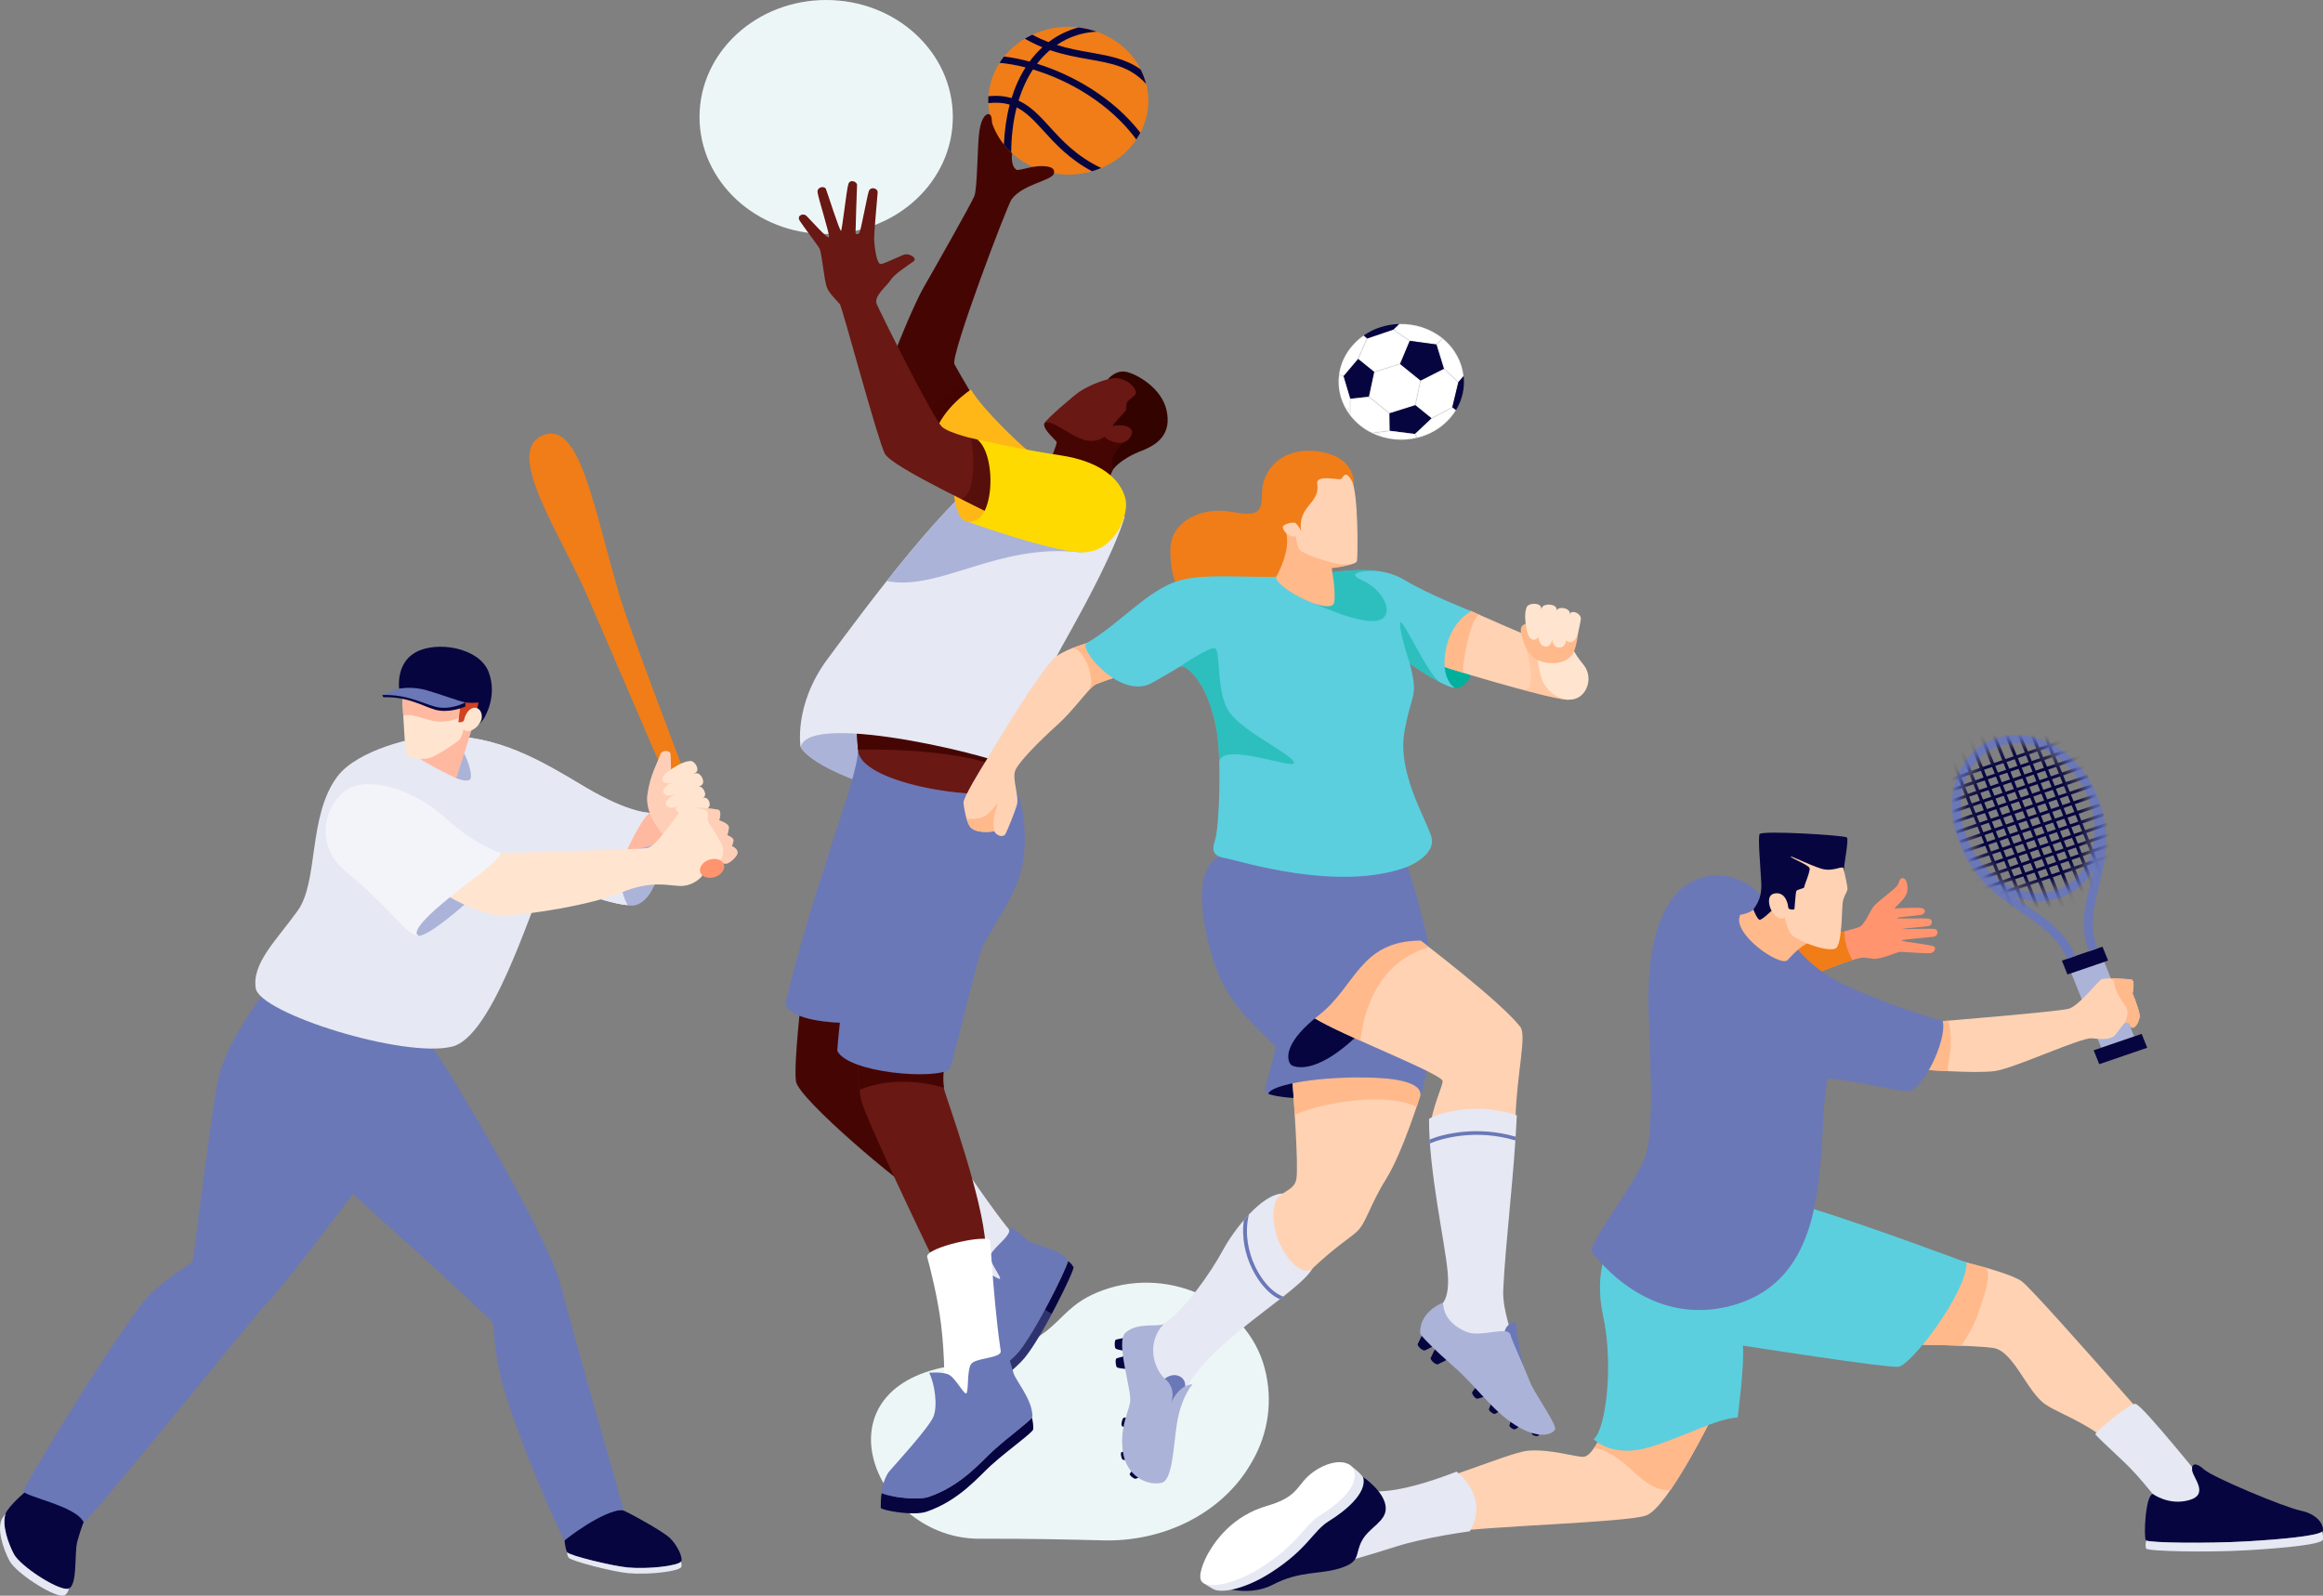 <svg xmlns="http://www.w3.org/2000/svg" width="147" height="101" viewBox="0 0 147 101" fill="none">
  <rect x="0" y="0" width="147" height="101" fill="#808080" stroke="none"/>
  <path d="M78.968 92.951C77.082 95.91 73.51 97.596 69.794 97.497C67.878 97.445 64.758 97.378 61.996 97.393C55.402 97.428 51.469 88.011 60.003 86.489C67.495 85.153 66.229 83.175 69.38 81.827C73.714 79.974 78.898 82.311 80.028 86.598C80.578 88.687 80.239 90.743 79.259 92.464C79.251 92.478 79.243 92.491 79.236 92.505C79.151 92.656 79.061 92.805 78.968 92.951Z" fill="#EDF6F7"/>
  <path d="M52.281 14.81C56.708 14.81 60.296 11.495 60.296 7.405C60.296 3.315 56.708 0 52.281 0C47.854 0 44.266 3.315 44.266 7.405C44.266 11.495 47.854 14.81 52.281 14.81Z" fill="#EDF6F7"/>
  <path d="M44.624 55.015C44.624 55.015 38.664 41.208 37.279 37.973C35.556 33.943 31.992 28.793 34.201 27.631C36.693 26.32 37.543 32.145 39.25 37.846C39.962 40.223 45.446 54.522 45.49 54.642C45.599 54.939 44.792 55.406 44.624 55.015Z" fill="#F07D18"/>
  <path d="M43.086 52.922C43.056 52.982 39.783 54.838 39.099 54.712C38.415 54.585 39.565 52.411 39.633 52.373C39.702 52.335 41.124 51.444 41.124 51.444C41.124 51.444 43.516 52.093 43.086 52.922Z" fill="#FFB9A0"/>
  <path d="M42.039 52.903C41.988 52.861 40.793 51.591 40.971 50.301C41.149 49.012 41.601 48.339 41.786 47.75C41.869 47.483 42.381 47.473 42.422 47.713C42.452 47.892 42.463 48.819 42.463 48.819L43.722 48.44L44.447 51.955C44.447 51.955 42.832 53.56 42.039 52.903Z" fill="#FFE5CF"/>
  <path opacity="0.5" d="M42.039 52.903C41.988 52.861 40.793 51.591 40.971 50.301C41.149 49.012 41.601 48.339 41.786 47.75C41.869 47.483 42.381 47.473 42.422 47.713C42.452 47.892 42.463 48.819 42.463 48.819L43.722 48.44L44.447 51.955C44.447 51.955 42.832 53.56 42.039 52.903Z" fill="#FFB9A0"/>
  <path d="M43.418 50.649C43.418 50.649 42.898 50.876 42.797 51.087C42.697 51.298 42.925 51.508 43.254 51.483C43.582 51.458 44.412 51.281 44.731 51.18C45.051 51.078 44.905 50.514 44.595 50.488C44.284 50.463 43.628 50.598 43.418 50.649Z" fill="#FFE5CF"/>
  <path d="M42.68 50.287C42.68 50.287 42.186 50.576 42.138 50.802C42.09 51.028 42.364 51.187 42.678 51.095C42.992 51.004 44.215 50.65 44.502 50.486C44.79 50.322 44.506 49.763 44.195 49.762C43.716 49.76 42.964 50.123 42.68 50.287Z" fill="#FFE5CF"/>
  <path d="M42.52 49.516C42.52 49.516 42.016 49.808 41.967 50.036C41.917 50.264 42.195 50.424 42.515 50.331C42.835 50.239 44.08 49.879 44.373 49.713C44.665 49.547 44.394 48.942 44.078 48.941C43.591 48.941 42.808 49.35 42.52 49.516Z" fill="#FFE5CF"/>
  <path d="M42.339 48.784C42.339 48.784 41.947 49.054 41.92 49.283C41.892 49.512 42.181 49.648 42.487 49.531C42.794 49.414 43.754 49.089 44.027 48.903C44.3 48.716 43.978 48.141 43.666 48.165C43.184 48.202 42.608 48.598 42.339 48.784Z" fill="#FFE5CF"/>
  <path d="M1.614 94.421C1.614 94.421 0.891 94.996 0.451 95.618C0.011 96.241 0.48 97.624 0.878 98.367C1.276 99.111 3.496 100.568 4.226 100.57C4.956 100.573 4.673 98.38 4.895 97.555C5.118 96.73 5.4 96.067 5.4 96.067C5.4 96.067 4.178 94.24 1.614 94.421Z" fill="#070540"/>
  <path d="M4.227 100.57C3.498 100.568 1.277 99.11 0.879 98.367C0.519 97.696 0.105 96.505 0.351 95.821C0.291 95.895 0.232 95.971 0.178 96.048C-0.263 96.67 0.206 98.054 0.604 98.797C1.003 99.54 3.223 100.997 3.953 101C4.164 101.001 4.29 100.817 4.368 100.537C4.326 100.558 4.279 100.571 4.227 100.57Z" fill="#E6E8F4"/>
  <path d="M35.73 97.544C35.73 97.544 35.77 98.05 35.897 98.253C36.024 98.456 38.749 99.127 39.756 99.217C41.051 99.333 43.004 99.104 43.115 98.817C43.225 98.531 42.791 97.704 42.355 97.314C41.918 96.925 40.116 95.907 39.478 95.618C38.841 95.33 35.807 96.651 35.73 97.544Z" fill="#070540"/>
  <path d="M39.756 99.217C38.75 99.127 36.024 98.456 35.897 98.253C35.897 98.253 35.855 98.388 35.983 98.591C36.11 98.793 38.749 99.484 39.755 99.574C41.05 99.69 43.004 99.461 43.114 99.175C43.144 99.098 43.133 98.981 43.094 98.844C42.877 99.117 41.011 99.329 39.756 99.217Z" fill="#E6E8F4"/>
  <path d="M16.862 62.602C16.862 62.602 14.345 65.939 13.852 68.114C13.359 70.288 12.356 79.013 12.191 79.809C12.151 80.006 9.939 81.199 8.944 82.557C5.928 86.671 1.522 94.094 1.481 94.36C1.426 94.714 4.818 95.284 5.297 96.362C6.152 95.708 15.729 83.704 16.862 82.526C18.073 81.267 22.336 75.569 22.336 75.569C22.336 75.569 30.732 83.133 31.148 83.689C31.284 83.871 31.247 85.638 31.787 87.549C32.901 91.493 35.507 97.222 35.728 97.495C35.728 97.495 38.1 95.59 39.468 95.556C39.468 95.556 36.293 84.499 35.472 81.313C34.651 78.127 28.083 67.146 27.371 66.315C26.66 65.484 17.546 62.652 16.862 62.602Z" fill="#6B78B7"/>
  <g opacity="0.33">
    <path d="M27.371 66.315C26.66 65.484 17.545 62.652 16.861 62.602C16.861 62.602 14.344 65.939 13.851 68.114C13.759 68.519 13.65 69.151 13.531 69.916C13.533 69.914 15.986 66.201 28.409 67.89C27.891 67.055 27.514 66.481 27.371 66.315Z" fill="#6B78B7"/>
    <path d="M25.073 72.016C24.197 73.036 22.336 75.569 22.336 75.569C22.336 75.569 24.478 77.499 26.653 79.481C24.364 76.772 25.949 70.996 25.073 72.016Z" fill="#6B78B7"/>
  </g>
  <path d="M39.713 57.291C39.713 57.291 40.479 57.569 41.15 56.52C41.82 55.47 42.285 53.245 42.285 53.245L39.165 54.042C39.165 54.042 38.317 56.355 39.713 57.291Z" fill="#ACB3D8"/>
  <path d="M27.772 46.557C26.321 46.571 22.604 47.454 21.335 49.166C19.474 51.678 20.177 55.774 18.836 57.645C17.495 59.516 15.936 60.957 16.182 62.55C16.428 64.143 25.594 67.014 28.632 66.24C31.134 65.601 33.502 57.803 34.491 55.622C34.491 55.622 38.103 57.165 39.718 57.291C39.718 57.291 38.719 55.786 39.732 53.662C40.745 51.538 41.127 51.445 41.127 51.445C41.127 51.445 39.855 51.501 37.009 49.807C34.162 48.112 31.567 46.521 27.772 46.557Z" fill="#E6E8F4"/>
  <path d="M37.006 49.807C34.16 48.113 31.565 46.521 27.77 46.558C27.087 46.565 25.411 46.468 26.941 48.259C29.271 50.987 35.577 51.957 34.488 55.623C34.488 55.623 38.1 57.165 39.715 57.292C39.715 57.292 38.717 55.787 39.729 53.663C40.742 51.539 41.124 51.445 41.124 51.445C41.124 51.445 39.852 51.501 37.006 49.807Z" fill="#E6E8F4"/>
  <path d="M26.472 59.217C26.472 59.217 26.908 59.516 30.069 56.658C33.23 53.801 28.455 54.32 27.223 55.217C25.992 56.115 24.899 58.028 26.472 59.217Z" fill="#ACB3D8"/>
  <path d="M31.711 54.003C31.711 54.003 40.362 53.767 40.955 53.683C41.548 53.599 42.831 51.537 43.147 51.253C43.464 50.969 45.229 51.196 45.448 51.253C45.666 51.31 45.563 51.816 45.499 51.917C45.499 51.917 45.995 52.086 46.1 52.276C46.177 52.415 46.018 52.865 46.018 52.865C46.018 52.865 46.355 52.983 46.41 53.147C46.438 53.23 46.319 53.557 46.319 53.557C46.319 53.557 46.711 53.708 46.67 54.012C46.644 54.205 46.132 54.715 45.897 54.663C45.662 54.61 45.029 54.551 44.757 54.73C44.485 54.908 44.419 55.144 44.476 55.31C44.524 55.45 43.865 56.102 43.044 56.077C42.223 56.052 41.202 55.71 39.308 56.494C37.415 57.278 33.406 57.923 31.818 57.935C30.231 57.948 27.973 56.494 27.946 56.494C27.918 56.494 30.098 54.048 31.711 54.003Z" fill="#FFE5CF"/>
  <path opacity="0.5" d="M46.32 53.557C46.32 53.557 46.439 53.23 46.411 53.147C46.356 52.984 46.019 52.866 46.019 52.866C46.019 52.866 46.178 52.415 46.101 52.276C45.996 52.086 45.5 51.917 45.5 51.917C45.564 51.816 45.667 51.31 45.449 51.253C45.304 51.216 44.49 51.105 43.859 51.115C44.008 51.126 44.611 51.195 44.737 51.336C44.867 51.481 44.713 51.88 44.864 52.101C45.014 52.322 45.606 53.264 45.709 53.53C45.811 53.795 45.764 54.59 45.333 54.61L45.332 54.61C45.557 54.608 45.779 54.636 45.898 54.663C46.133 54.715 46.645 54.205 46.671 54.012C46.712 53.708 46.32 53.557 46.32 53.557Z" fill="#FFB9A0"/>
  <path d="M31.714 54.004C31.72 53.995 30.165 53.574 28.167 51.753C26.169 49.933 23.296 49.134 21.982 49.963C20.669 50.792 19.709 53.374 21.914 55.192C24.979 57.721 25.692 59.217 26.473 59.217C26.473 59.217 25.773 59.073 27.88 57.278C29.987 55.483 30.964 55.041 31.714 54.004Z" fill="#F3F4FA"/>
  <path d="M28.871 49.253C28.871 49.253 29.447 49.501 29.721 49.359C29.996 49.217 29.523 47.642 29.076 47.341C28.629 47.041 28.68 48.981 28.871 49.253Z" fill="#ACB3D8"/>
  <path d="M30.685 45.347C30.685 45.347 30.34 46.12 29.411 46.178C28.482 46.237 29.45 43.942 29.45 43.942H30.902C30.902 43.942 30.813 44.953 30.685 45.347Z" fill="#070540"/>
  <path d="M30.685 45.347C30.685 45.347 30.34 46.12 29.411 46.178C28.482 46.237 29.45 43.942 29.45 43.942H30.902C30.902 43.942 30.813 44.953 30.685 45.347Z" fill="#070540"/>
  <path d="M25.442 43.892C25.442 43.892 25.308 42.463 25.73 41.865C26.119 41.313 29.476 41.065 30.066 41.978C30.849 43.191 30.01 45.496 30.01 45.496C30.01 45.496 25.88 47.679 25.442 43.892Z" fill="#D14122"/>
  <path d="M26.651 47.424C26.651 47.424 26.599 47.939 26.611 48.033C26.624 48.127 28.414 49.076 28.874 49.253C28.874 49.253 30.062 45.583 30.011 45.595C29.959 45.607 26.651 47.424 26.651 47.424Z" fill="#FFB9A0"/>
  <path d="M25.44 43.892C25.442 43.944 25.624 47.267 25.672 47.639C25.719 48.01 26.8 48.14 27.298 47.936C27.797 47.733 28.982 46.954 29.117 46.768C29.253 46.582 29.348 46.096 29.348 46.096C29.348 46.096 29.329 46.34 29.712 46.266C30.096 46.193 30.471 45.717 30.488 45.432C30.536 44.62 29.617 44.491 29.358 45.594C29.332 45.704 29.005 45.765 29.013 45.679C29.021 45.594 29.107 44.697 29.117 44.538C29.128 44.378 28.754 44.201 28.745 44.051C28.735 43.9 29.022 42.865 28.946 42.697C28.869 42.529 27.66 43.033 26.612 42.821C25.565 42.609 25.413 43.016 25.44 43.892Z" fill="#FFE5CF"/>
  <path d="M25.518 45.289C26.494 45.061 27.452 46.149 29.037 45.429C29.066 45.127 29.11 44.651 29.118 44.539C29.129 44.379 28.755 44.202 28.745 44.052C28.736 43.901 29.023 42.866 28.946 42.698C28.87 42.53 27.66 43.034 26.613 42.822C25.565 42.61 25.413 43.017 25.44 43.893C25.441 43.915 25.475 44.548 25.518 45.289Z" fill="#FFB9A0"/>
  <path d="M30.687 45.347C30.687 45.347 30.852 44.394 30.171 44.471C28.653 44.645 26.498 43.379 25.259 43.6C25.259 43.6 25.028 42.009 26.281 41.299C27.634 40.532 30.339 40.989 30.923 42.538C31.491 44.043 30.687 45.347 30.687 45.347Z" fill="#070540"/>
  <path d="M29.449 44.715C29.449 44.715 28.682 45.079 27.838 44.981C26.994 44.884 26.052 44.079 24.261 44.132L24.188 43.99C24.188 43.99 25.051 43.906 25.257 43.853C25.567 43.773 26.257 43.734 26.994 43.942C27.7 44.141 29.449 44.463 29.449 44.463V44.715Z" fill="#070540"/>
  <path d="M29.449 44.462C29.449 44.462 28.682 44.884 27.838 44.786C26.994 44.689 25.979 43.937 24.188 43.99C24.188 43.99 24.948 43.68 25.257 43.6C25.567 43.521 26.257 43.481 26.994 43.689C27.779 43.91 29.05 44.386 29.449 44.462Z" fill="#6B78B7"/>
  <path d="M45.788 54.666C45.65 54.379 45.214 54.278 44.813 54.441C44.411 54.605 44.197 54.97 44.334 55.258C44.472 55.545 44.908 55.646 45.309 55.482C45.711 55.319 45.925 54.953 45.788 54.666Z" fill="#FF946E"/>
  <path d="M132.113 61.237L131.07 61.595L132.967 66.317L134.009 65.96L135.052 65.602L133.156 60.88L132.113 61.237Z" fill="#ACB3D8"/>
  <path d="M134.007 65.96L132.488 66.48L132.841 67.358L134.359 66.837L135.877 66.317L135.525 65.439L134.007 65.96Z" fill="#070540"/>
  <path d="M131.762 60.361L130.477 60.801L130.829 61.679L132.114 61.238L133.399 60.798L133.047 59.92L131.762 60.361Z" fill="#070540"/>
  <path d="M123.905 53.116C123.903 53.114 123.9 53.112 123.898 53.11C123.909 53.136 123.92 53.16 123.93 53.185C123.922 53.162 123.913 53.139 123.905 53.116Z" fill="#6B78B7"/>
  <path d="M132.755 50.533C132.727 50.453 132.697 50.372 132.665 50.292C131.546 47.507 128.692 45.917 126.29 46.741C123.888 47.564 122.847 50.489 123.965 53.274C123.997 53.354 124.031 53.434 124.066 53.511L124.061 53.513C125.694 57.58 129.603 57.756 130.796 60.69L131.339 60.504L131.111 60.042C130.462 58.836 129.389 58.102 128.26 57.33C127.985 57.141 127.707 56.951 127.433 56.752C128.383 57.099 129.396 57.149 130.34 56.826C131.283 56.502 132.016 55.854 132.49 55.018C132.423 55.334 132.347 55.646 132.272 55.955C131.961 57.22 131.666 58.423 132.026 59.729L132.183 60.215L132.722 60.03C131.555 57.087 134.394 54.598 132.761 50.531L132.755 50.533ZM130.142 56.334C128.037 57.055 125.505 55.601 124.498 53.092C123.49 50.583 124.383 47.954 126.487 47.233C128.592 46.511 131.124 47.966 132.132 50.475C133.139 52.984 132.247 55.612 130.142 56.334Z" fill="#6B78B7"/>
  <path d="M132.598 50.136C132.598 50.134 132.598 50.131 132.599 50.129C132.609 50.154 132.617 50.179 132.627 50.205C132.617 50.182 132.607 50.159 132.598 50.136Z" fill="#6B78B7"/>
  <mask id="mask0_4431_9863" style="mask-type:luminance" maskUnits="userSpaceOnUse" x="124" y="47" width="9" height="10">
    <path d="M126.494 47.233C128.599 46.511 131.131 47.966 132.138 50.475C133.146 52.984 132.253 55.612 130.149 56.333C128.044 57.055 125.512 55.6 124.504 53.092C123.497 50.582 124.389 47.954 126.494 47.233Z" fill="white"/>
  </mask>
  <g mask="url(#mask0_4431_9863)">
    <path d="M131.12 46.602L122.539 49.543L122.612 49.725L131.193 46.784L131.12 46.602Z" fill="#070540"/>
    <path d="M131.363 47.211L122.781 50.15L122.854 50.332L131.436 47.393L131.363 47.211Z" fill="#070540"/>
    <path d="M131.609 47.819L123.027 50.759L123.1 50.941L131.682 48.001L131.609 47.819Z" fill="#070540"/>
    <path d="M131.851 48.427L123.27 51.366L123.343 51.548L131.924 48.609L131.851 48.427Z" fill="#070540"/>
    <path d="M132.093 49.033L123.512 51.974L123.585 52.155L132.166 49.215L132.093 49.033Z" fill="#070540"/>
    <path d="M132.339 49.643L123.758 52.582L123.831 52.764L132.412 49.824L132.339 49.643Z" fill="#070540"/>
    <path d="M132.582 50.25L124 53.19L124.073 53.371L132.655 50.432L132.582 50.25Z" fill="#070540"/>
    <path d="M132.828 50.858L124.246 53.798L124.319 53.98L132.901 51.04L132.828 50.858Z" fill="#070540"/>
    <path d="M133.074 51.466L124.492 54.405L124.565 54.587L133.147 51.648L133.074 51.466Z" fill="#070540"/>
    <path d="M133.316 52.073L124.734 55.013L124.807 55.194L133.389 52.255L133.316 52.073Z" fill="#070540"/>
    <path d="M133.562 52.683L124.98 55.622L125.053 55.804L133.635 52.864L133.562 52.683Z" fill="#070540"/>
    <path d="M133.804 53.289L125.223 56.228L125.296 56.41L133.877 53.471L133.804 53.289Z" fill="#070540"/>
    <path d="M134.046 53.895L125.465 56.836L125.538 57.018L134.119 54.077L134.046 53.895Z" fill="#070540"/>
    <path d="M122.908 46.211L122.711 46.278L127.891 59.173L128.088 59.106L122.908 46.211Z" fill="#070540"/>
    <path d="M123.622 45.964L123.426 46.031L128.606 58.926L128.803 58.859L123.622 45.964Z" fill="#070540"/>
    <path d="M124.333 45.707L124.137 45.774L129.319 58.668L129.515 58.601L124.333 45.707Z" fill="#070540"/>
    <path d="M125.052 45.475L124.855 45.542L130.033 58.438L130.23 58.371L125.052 45.475Z" fill="#070540"/>
    <path d="M125.763 45.216L125.566 45.283L130.746 58.178L130.942 58.11L125.763 45.216Z" fill="#070540"/>
    <path d="M126.478 44.971L126.281 45.038L131.463 57.932L131.66 57.864L126.478 44.971Z" fill="#070540"/>
    <path d="M127.189 44.726L126.992 44.793L132.174 57.687L132.371 57.619L127.189 44.726Z" fill="#070540"/>
    <path d="M127.915 44.494L127.719 44.562L132.897 57.458L133.093 57.39L127.915 44.494Z" fill="#070540"/>
    <path d="M128.619 44.247L128.422 44.315L133.601 57.209L133.798 57.142L128.619 44.247Z" fill="#070540"/>
  </g>
  <path d="M101.368 90.757C101.368 90.757 100.733 92.21 100.189 92.21C99.644 92.21 98.102 91.71 96.71 91.821C95.319 91.931 89.753 94.558 86.91 94.53L84.914 98.777C84.914 98.777 88.695 97.408 91.568 96.989C94.442 96.57 102.79 96.374 104.151 95.927C105.512 95.48 108.386 89.611 108.386 89.611L101.368 90.757Z" fill="#FFD2B3"/>
  <path d="M101.368 90.757C101.368 90.757 101.142 91.273 100.844 91.69C101.232 91.581 102.185 92.043 103.243 93.035C104.047 93.788 104.845 94.404 105.708 94.302C107.007 92.424 108.385 89.611 108.385 89.611L101.368 90.757Z" fill="#FFB98B"/>
  <path d="M86.692 94.354C86.692 94.354 88.063 94.745 92.172 93.147C92.172 93.147 94.314 94.727 93.003 96.925C93.003 96.925 90.18 97.297 88.325 97.894C86.47 98.49 84.695 98.974 84.695 98.974L86.692 94.354Z" fill="#E6E8F4"/>
  <path d="M86.27 93.496C86.27 93.496 87.651 94.428 87.691 95.433C87.726 96.317 86.627 96.668 86.174 97.534C85.72 98.4 86.129 98.834 84.828 99.252C83.527 99.672 82.257 99.406 80.548 100.3C78.839 101.195 76.812 100.3 76.812 100.3L86.27 93.496Z" fill="#070540"/>
  <path d="M80.356 99.58C82.777 98.045 83.063 96.911 84.106 96.269C85.15 95.626 86.435 94.55 86.284 93.6C86.244 93.348 85.552 92.811 85.372 92.697C84.873 92.381 76.144 99.773 76.152 100.197C76.206 100.244 76.77 100.587 76.847 100.616C77.509 100.863 78.974 100.456 80.356 99.58Z" fill="#E6E8F4"/>
  <path d="M79.788 99.225C82.209 97.69 82.495 96.556 83.539 95.913C84.582 95.27 85.868 94.195 85.717 93.245C85.565 92.294 84.235 92.362 83.115 93.16C81.996 93.957 82.299 94.698 80.181 95.313C78.064 95.928 76.975 97.409 76.461 98.303C76.245 98.68 75.707 99.82 76.083 100.147C76.599 100.596 78.246 100.203 79.788 99.225Z" fill="white"/>
  <path d="M120.445 85.094C120.445 85.094 124.841 85.132 126.132 85.318C127.422 85.504 128.269 88.112 129.439 88.895C130.608 89.677 132.947 90.236 135.367 93.105C137.787 95.974 137.625 96.309 137.625 96.309L141.255 96.049C141.255 96.049 128.955 81.853 127.947 81.108C126.938 80.362 121.857 79.319 121.857 79.319C121.857 79.319 120.808 84.088 120.445 85.094Z" fill="#FFD2B3"/>
  <path d="M125.272 82.857C125.458 82.224 126.02 80.919 125.704 80.251C123.941 79.748 121.857 79.319 121.857 79.319C121.857 79.319 120.808 84.088 120.445 85.095C120.445 85.095 122.42 85.111 124.111 85.178C124.581 84.443 125.022 83.703 125.272 82.857Z" fill="#FFB98B"/>
  <path d="M137.234 95.508C137.684 96.192 137.629 96.309 137.629 96.309L141.259 96.048C141.259 96.048 141.089 95.852 140.79 95.508H137.234Z" fill="#FFD2B3"/>
  <path d="M132.591 90.776C132.537 90.706 134.68 88.839 135.124 88.858C135.567 88.876 139.62 94.037 140.145 94.54C140.669 95.043 137.223 95.409 136.789 95.123C136.354 94.838 135.568 93.626 134.418 92.546C133.063 91.273 132.705 90.926 132.591 90.776Z" fill="#E6E8F4"/>
  <path d="M136.234 94.561C136.234 94.561 137.245 95.313 138.53 94.95C139.816 94.587 138.782 93.548 138.719 93.07C138.657 92.593 138.991 92.564 139.47 93.007C139.988 93.485 144.489 95.383 145.608 95.621C146.728 95.858 147.045 96.571 146.999 96.878C146.954 97.185 144.58 97.423 142.13 97.563C139.68 97.702 135.944 97.66 135.793 97.493C135.642 97.325 135.755 94.616 136.234 94.561Z" fill="#070540"/>
  <path d="M146.94 96.954C146.939 96.954 146.939 96.953 146.938 96.952C146.56 97.224 144.38 97.434 142.131 97.563C139.759 97.698 136.183 97.663 135.82 97.508C135.742 97.72 135.778 97.983 135.814 98.023C135.966 98.191 139.681 98.267 142.131 98.127C144.581 97.987 146.955 97.75 147.001 97.442C147.014 97.352 147.001 97.093 146.94 96.954Z" fill="#E6E8F4"/>
  <path d="M101.896 78.798C101.896 78.798 100.807 80.363 101.453 83.306C102.098 86.25 101.654 90.428 100.848 91.096C100.848 91.096 102.017 92.329 104.437 91.581C106.857 90.832 108.51 89.827 109.962 89.715C109.962 89.715 110.406 86.25 110.285 85.169C110.285 85.169 119.318 86.585 120.125 86.51C120.932 86.436 124.452 81.816 124.452 79.915C124.452 79.915 118.192 77.568 114.521 76.451C110.849 75.333 101.896 78.798 101.896 78.798Z" fill="#5BCFDE"/>
  <g opacity="0.4">
    <path d="M114.519 76.451C110.847 75.333 101.894 78.798 101.894 78.798C101.894 78.798 100.805 80.363 101.45 83.306C101.618 84.068 101.711 84.912 101.745 85.757C102.216 84.025 116.069 84.946 115.676 76.816C115.271 76.684 114.882 76.561 114.519 76.451Z" fill="#5BCFDE"/>
    <path d="M110.117 88.341C110.231 87.248 110.353 85.801 110.282 85.169C110.282 85.169 107.812 84.796 106.612 84.684C105.413 84.573 110.274 86.968 110.117 88.341Z" fill="#5BCFDE"/>
  </g>
  <path d="M122.941 64.63C122.941 64.63 130.275 64.029 130.91 63.848C131.545 63.666 132.74 62.143 132.951 62.004C133.163 61.864 134.625 61.957 134.877 62.004C135.129 62.05 134.948 62.87 134.948 62.87C134.948 62.87 135.404 63.995 135.401 64.309C135.4 64.516 135.18 65.077 134.948 65.049C134.716 65.022 134.837 64.751 134.595 64.705C134.353 64.658 134 65.478 133.707 65.627C133.415 65.776 133.022 65.804 132.376 65.72C131.731 65.636 127.492 67.606 126.266 67.788C125.041 67.97 121.609 67.69 121.336 67.69C121.065 67.69 121.913 64.716 122.941 64.63Z" fill="#FFD2B3"/>
  <path d="M123.292 64.601C123.07 64.619 122.941 64.63 122.941 64.63C121.912 64.716 121.064 67.69 121.337 67.69C121.465 67.69 122.3 67.752 123.274 67.799C123.134 67.577 123.716 66.2 123.292 64.601Z" fill="#FFB98B"/>
  <path d="M134.949 65.049C135.181 65.077 135.401 64.515 135.403 64.308C135.405 63.994 134.949 62.869 134.949 62.869C134.949 62.869 135.13 62.05 134.878 62.003C134.684 61.967 133.771 61.904 133.266 61.941C133.396 61.933 133.808 61.931 133.799 62.245C133.789 62.618 134.354 63.512 134.505 63.671C134.656 63.829 134.717 64.381 134.383 64.823L134.382 64.824C134.459 64.742 134.531 64.692 134.596 64.705C134.838 64.751 134.717 65.021 134.949 65.049Z" fill="#FFB98B"/>
  <path d="M113.069 59.945C113.152 59.796 117.303 58.855 117.666 58.669C118.029 58.482 118.311 57.686 118.569 57.365C118.826 57.043 119.995 56.232 120.095 55.999C120.196 55.766 120.212 55.581 120.404 55.581C120.619 55.581 120.762 55.992 120.693 56.427C120.626 56.862 119.955 57.372 119.88 57.505C119.88 57.505 121.389 57.4 121.654 57.49C121.918 57.581 121.794 57.832 121.634 57.886C121.375 57.975 120.118 58.028 120.05 58.105C119.983 58.182 121.905 58.09 122.086 58.152C122.344 58.24 122.266 58.573 122.047 58.615C121.828 58.657 120.499 58.757 120.378 58.799C120.257 58.841 122.221 58.748 122.448 58.804C122.675 58.86 122.667 59.237 122.372 59.286C122.078 59.334 120.406 59.461 120.323 59.523C120.24 59.586 122.268 59.803 122.397 59.912C122.525 60.021 122.425 60.305 122.123 60.333C121.82 60.361 120.323 60.229 120.195 60.25C120.066 60.271 119.03 60.711 118.584 60.69C118.534 60.687 117.956 60.592 117.821 60.615C116.748 60.795 113.655 62.17 113.472 62.17C113.266 62.171 112.894 60.256 113.069 59.945Z" fill="#FF946E"/>
  <path d="M116.713 58.949C115.375 59.3 113.13 59.835 113.069 59.944C112.894 60.255 113.266 62.17 113.472 62.17C113.628 62.17 115.889 61.175 117.221 60.768C116.903 60.199 116.719 59.577 116.713 58.949Z" fill="#F07D18"/>
  <path d="M111.276 56.535C111.276 56.535 109.804 54.891 107.606 55.58C105.408 56.269 104.38 59.068 104.319 62.775C104.27 65.775 104.884 71.615 103.977 73.543C103.069 75.471 101.012 78.014 100.68 79.16C100.68 79.16 103.906 83.899 109.179 82.737C116.408 81.144 114.835 72.258 115.642 68.254C117.131 68.363 119.735 68.989 120.673 69.073C121.61 69.156 123.214 65.887 122.942 64.63C120.506 63.914 118.574 63.182 116.963 62.462C115.351 61.742 113.999 60.606 113.058 59.199L111.276 56.535Z" fill="#6B78B7"/>
  <path opacity="0.33" d="M110.799 59.557C113.659 62.531 117.086 63.498 118.968 63.294C118.262 63.023 117.611 62.751 117.005 62.481C115.376 61.756 114.005 60.619 113.055 59.198L112.973 59.076C112.769 59.29 110.731 59.488 110.799 59.557Z" fill="#6B78B7"/>
  <path opacity="0.44" d="M111.275 56.535C111.275 56.535 110.413 55.577 109.026 55.433C109.621 55.537 110.059 56.739 109.148 56.917C108.216 57.099 107.3 57.606 107.613 57.487C108.696 57.077 109.804 57.036 109.259 57.226C108.709 57.418 108.38 57.756 108.551 57.726C109.575 57.541 110.316 57.731 110.133 57.9C110.133 57.9 110.539 58.449 110.58 58.449C110.599 58.449 111.081 57.824 111.598 57.147L111.275 56.535Z" fill="#6B78B7"/>
  <path d="M113.024 68.338C112.477 68.597 115.289 71.148 115.218 73.388C115.368 71.437 115.376 69.578 115.643 68.254C115.473 68.22 113.57 68.078 113.024 68.338Z" fill="#6B78B7"/>
  <path d="M110.13 57.901C110.13 57.901 110.966 57.798 111.273 57.26L115.868 59.398C114.37 59.242 113.454 60.42 113.121 60.767C112.662 61.245 109.516 59.056 110.13 57.901Z" fill="#FFB98B"/>
  <path d="M112.103 57.646C112.103 57.646 111.474 58.263 111.337 58.214C111.199 58.165 111.002 57.695 110.963 57.588C110.923 57.48 111.527 57.089 111.453 55.837C111.379 54.585 111.241 53.04 111.347 52.795C111.453 52.551 116.562 52.852 116.866 53.004C117.028 53.086 116.638 54.876 116.692 55.116C116.746 55.355 114.142 58.217 114.142 58.217L112.103 57.646Z" fill="#070540"/>
  <path d="M112.415 56.539C111.819 56.563 111.912 57.149 112.024 57.471C112.178 57.911 112.666 58.338 112.928 58.064C112.928 58.064 113.048 58.599 113.26 59.03C113.471 59.46 115.589 60.308 116.153 60.034C116.577 59.828 116.541 57.576 116.605 57.132C116.669 56.689 116.901 56.461 116.908 56.271C116.916 56.082 116.718 55.228 116.661 54.98C116.605 54.733 116.019 55.221 115.243 54.98C114.467 54.739 113.246 54.113 113.316 54.23C113.368 54.316 114.446 54.752 114.509 54.948C114.573 55.143 114.178 56.004 114.178 56.135C114.178 56.265 113.719 56.271 113.669 56.408C113.62 56.545 113.571 57.413 113.556 57.517C113.542 57.621 113.175 57.563 113.168 57.471C113.161 57.379 113.064 56.513 112.415 56.539Z" fill="#FFD2B3"/>
  <path d="M50.664 47.307C50.664 47.307 51.29 48.802 57.304 50.396C63.318 51.989 64.145 48.655 64.145 48.655L63.943 44.873C63.943 44.873 52.464 43.425 52.387 43.33C52.31 43.235 50.846 45.355 50.664 47.307Z" fill="#ACB3D8"/>
  <path d="M50.725 63.031C50.725 63.031 50.216 67.331 50.368 68.442C50.52 69.554 57.171 75.148 58.203 75.625C58.203 75.625 60.574 73.532 60.455 73.253C60.335 72.973 55.78 68.75 55.342 68.165C54.903 67.581 55.55 63.977 55.55 63.977L50.725 63.031Z" fill="#450603"/>
  <path d="M60.374 72.978C61.01 73.818 63.485 77.688 64.889 78.962C64.889 78.962 64.482 80.741 63.602 81.258C63.414 81.369 62.534 80.779 62.38 80.82C62.38 80.82 61.584 79.531 60.45 78.173C59.533 77.076 58.292 75.908 57.888 75.545C57.494 75.19 60.118 72.64 60.374 72.978Z" fill="#E6E8F4"/>
  <path d="M67.588 79.776C67.688 79.923 65.574 84.249 64.457 85.564C63.991 86.111 62.769 87.129 62.707 87.031C62.476 86.661 62.376 86.137 62.411 85.89C62.466 85.497 62.888 83.013 62.774 82.417C62.659 81.82 62.039 80.774 61.496 80.445C61.496 80.445 61.686 80.415 62.066 80.43C62.447 80.445 63.246 81.051 63.287 80.94C63.342 80.789 62.69 79.974 62.652 79.562C62.615 79.149 64.087 78.165 63.84 77.806C64.044 77.609 64.285 77.859 65.021 78.51C65.359 78.809 67.077 79.028 67.588 79.776Z" fill="#6B78B7"/>
  <path d="M64.459 85.563C65.52 84.315 67.478 80.355 67.588 79.832C67.744 79.906 67.824 80.044 67.932 80.198C68.034 80.344 65.918 84.671 64.8 85.985C64.335 86.533 63.113 87.551 63.051 87.453C62.962 87.311 62.894 87.147 62.844 86.984C63.185 86.779 64.077 86.013 64.459 85.563Z" fill="#070540"/>
  <path opacity="0.4" d="M62.066 80.431C62.447 80.446 63.246 81.052 63.287 80.941C63.342 80.789 62.69 79.975 62.652 79.562C62.633 79.359 62.981 79.017 63.31 78.68C63.578 80.603 65.455 82.542 66.556 83.158C65.957 84.276 65.284 85.415 64.798 85.986C64.333 86.534 63.111 87.552 63.049 87.454C62.961 87.312 62.892 87.148 62.842 86.985C62.768 87.03 62.719 87.049 62.708 87.032C62.476 86.661 62.377 86.138 62.411 85.89C62.467 85.497 62.888 83.014 62.774 82.418C62.66 81.821 62.039 80.774 61.496 80.445C61.496 80.445 61.686 80.416 62.066 80.431Z" fill="#6B78B7"/>
  <path d="M59.708 67.29C59.78 67.412 59.586 68.393 59.77 69.039C59.954 69.685 62.216 75.935 62.36 78.796L58.951 79.489C58.951 79.489 54.666 70.626 54.47 69.526C54.273 68.428 54.273 66.084 54.273 66.084L59.708 67.29Z" fill="#691813"/>
  <path d="M54.397 68.981C54.274 67.797 54.273 66.084 54.273 66.084L59.708 67.29C59.774 67.401 59.621 68.218 59.73 68.851C58.078 68.34 55.96 68.304 54.397 68.981Z" fill="#450603"/>
  <path d="M62.661 78.554C62.75 79.813 63.081 85.122 63.678 87.292C63.678 87.292 62.4 88.652 61.166 88.763C60.697 88.806 60.05 87.841 59.754 87.765C59.754 87.765 59.807 85.939 59.552 83.842C59.346 82.146 58.847 80.185 58.673 79.565C58.503 78.959 62.626 78.047 62.661 78.554Z" fill="white"/>
  <path d="M65.335 89.64C65.339 89.853 64.04 90.749 62.874 91.796C62.087 92.503 60.877 94.014 58.792 94.738C57.924 95.039 55.801 94.634 55.805 94.494C55.817 93.968 56.074 93.358 56.282 93.118C56.611 92.737 58.772 90.373 59.064 89.678C59.356 88.983 59.141 87.556 58.797 86.889C58.797 86.889 59.703 86.798 60.093 87.038C60.483 87.279 61.024 88.287 61.143 88.195C61.306 88.068 61.183 86.826 61.428 86.37C61.675 85.913 63.407 86.003 63.326 85.495C63.712 85.365 63.806 85.774 64.129 86.892C64.279 87.406 65.315 88.55 65.335 89.64Z" fill="#6B78B7"/>
  <path d="M58.793 94.737C60.878 94.013 62.087 92.502 62.875 91.795C63.927 90.851 65.084 90.031 65.298 89.723C65.298 89.723 65.298 89.724 65.299 89.724C65.354 89.903 65.404 90.27 65.382 90.464C65.358 90.676 63.893 91.689 62.727 92.736C61.94 93.443 60.73 94.954 58.646 95.678C57.778 95.979 55.731 95.577 55.734 95.437C55.74 95.2 55.727 94.724 55.806 94.494C55.802 94.634 57.925 95.039 58.793 94.737Z" fill="#070540"/>
  <path d="M64.147 48.655C64.147 48.655 64.009 50.118 64.146 50.61C64.146 50.61 54.885 51.843 54.333 47.947C54.279 47.564 54.168 45.039 54.023 44.988C54.023 44.988 63.782 46.686 64.147 48.655Z" fill="#691813"/>
  <path d="M54.294 47.452C54.233 46.597 54.14 45.028 54.027 44.988C54.027 44.988 63.786 46.686 64.15 48.655C64.15 48.655 64.137 48.795 64.123 49.003C61.325 47.217 54.294 47.452 54.294 47.452Z" fill="#450603"/>
  <path d="M54.295 47.482C54.3 49.295 51.668 55.374 49.695 63.525C50.021 64.669 53.149 64.729 53.149 64.729C53.149 64.729 53.014 65.916 52.983 66.505C53.648 67.921 59.262 68.369 60.104 67.668C60.504 66.444 61.624 61.673 62.007 60.397C62.39 59.121 64.261 56.924 64.676 54.861C65.09 52.799 64.694 50.252 64.089 49.797C63.916 50.925 54.48 49.905 54.295 47.482Z" fill="#6B78B7"/>
  <path opacity="0.3" d="M53.789 49.82C54.103 48.763 54.293 47.968 54.292 47.482C54.476 49.905 63.912 50.925 64.085 49.797C64.65 50.222 65.033 52.474 64.743 54.45C63.603 52.731 58.197 50.115 53.789 49.82Z" fill="#6B78B7"/>
  <path opacity="0.3" d="M50.07 64.012C51.727 64.53 54.467 56.728 54.195 58.054C53.763 60.171 53.151 64.729 53.151 64.729C53.151 64.729 50.984 64.687 50.07 64.012Z" fill="#6B78B7"/>
  <path d="M64.587 10.831C63.161 10.736 64.905 6.812 64.997 6.027C65.042 5.643 64.021 5.906 63.411 6.285C62.802 6.665 62.768 7.768 62.768 7.768L62.281 11.182C62.281 11.182 64.456 11.152 64.587 10.831Z" fill="#450603"/>
  <g opacity="0.5">
    <path d="M64.587 10.831C63.161 10.736 64.905 6.812 64.997 6.027C65.042 5.643 64.021 5.906 63.411 6.285C62.802 6.665 62.768 7.768 62.768 7.768L62.281 11.182C62.281 11.182 64.456 11.152 64.587 10.831Z" fill="#450603"/>
  </g>
  <path d="M69.445 10.73C72.049 9.792 73.336 7.081 72.32 4.675C71.303 2.269 68.367 1.08 65.763 2.018C63.158 2.957 61.871 5.668 62.888 8.074C63.905 10.48 66.841 11.669 69.445 10.73Z" fill="#F07D18"/>
  <path d="M65.151 3.896C65.396 3.562 65.667 3.26 65.962 2.992C65.599 2.844 65.228 2.666 64.85 2.448C65.003 2.357 65.161 2.272 65.324 2.197C65.673 2.384 66.016 2.538 66.352 2.666C66.639 2.448 66.945 2.258 67.27 2.099C67.585 1.946 67.911 1.826 68.246 1.738C68.271 1.741 68.295 1.743 68.32 1.746C68.698 1.797 69.059 1.886 69.401 2.006C68.73 2.039 68.088 2.197 67.492 2.488C67.277 2.593 67.072 2.713 66.875 2.847C67.619 3.079 68.331 3.205 69.001 3.323C70.166 3.528 71.239 3.719 72.178 4.39C72.327 4.683 72.444 4.992 72.525 5.312C71.533 4.217 70.332 4.005 68.913 3.755C68.139 3.618 67.314 3.472 66.444 3.173C66.145 3.425 65.871 3.713 65.624 4.034C67.88 4.735 70.43 6.17 72.161 8.398C72.084 8.546 71.999 8.688 71.907 8.826C70.204 6.524 67.61 5.069 65.365 4.397C64.986 4.97 64.68 5.632 64.455 6.37C65.236 6.726 65.809 7.354 66.425 8.03C67.231 8.913 68.125 9.892 69.684 10.634C69.496 10.713 69.303 10.782 69.104 10.84C67.672 10.077 66.798 9.12 66.062 8.312C65.467 7.659 64.968 7.114 64.335 6.796C64.114 7.661 63.997 8.621 63.988 9.653C63.821 9.497 63.667 9.33 63.526 9.154C63.566 8.248 63.689 7.398 63.894 6.621C63.51 6.507 63.07 6.47 62.538 6.528C62.533 6.383 62.535 6.236 62.545 6.088C63.114 6.036 63.593 6.084 64.013 6.206C64.237 5.489 64.534 4.839 64.898 4.267C64.308 4.115 63.75 4.02 63.248 3.979C63.337 3.841 63.433 3.707 63.537 3.579C64.038 3.637 64.582 3.741 65.151 3.896Z" fill="#070540"/>
  <path d="M61.509 24.989C61.509 24.989 60.678 23.57 60.399 23.052C60.12 22.535 63.73 13.008 64.011 12.62C64.726 11.634 66.624 11.437 66.704 10.955C66.75 10.673 66.52 10.567 66.18 10.527C65.57 10.455 64.962 10.664 64.605 10.729C64.248 10.795 63.307 10.909 63.057 10.694C62.655 10.348 62.718 8.859 62.738 8.466C62.759 8.074 62.83 7.385 62.651 7.261C62.453 7.123 62.122 7.36 61.98 8.263C61.839 9.167 61.858 11.908 61.658 12.409C61.458 12.909 58.932 17.351 58.429 18.225C57.926 19.099 56.776 21.837 56.642 22.309C56.507 22.78 59.169 27.641 59.508 28.213C59.846 28.785 61.754 25.528 61.509 24.989Z" fill="#450603"/>
  <path opacity="0.3" d="M60.931 23.992C61.223 24.5 61.509 24.989 61.509 24.989C61.754 25.528 59.846 28.785 59.508 28.213C59.365 27.973 58.811 26.971 58.227 25.858C59.293 25.463 60.264 24.863 60.931 23.992Z" fill="#450603"/>
  <path d="M64.981 28.463C64.867 28.421 62.239 26.014 61.443 24.66C61.443 24.66 59.645 25.799 59.133 27.509C58.621 29.219 63.844 31.843 65.043 31.989C66.243 32.136 66.654 29.078 64.981 28.463Z" fill="#FFB718"/>
  <path d="M70.431 29.726C70.431 29.726 70.831 29.078 72.255 28.527C73.338 28.107 74.14 27.415 73.821 25.969C73.501 24.523 71.865 23.632 71.219 23.526C70.572 23.42 70.107 24.006 70.107 24.006C70.107 24.006 68.395 28.723 70.431 29.726Z" fill="#330300"/>
  <path d="M66.078 26.802C65.981 27.198 66.844 27.867 66.868 27.988C66.892 28.108 66.402 29.297 66.402 29.297C66.402 29.297 69.806 30.917 69.921 31.002C69.921 31.002 70.179 30.245 70.431 29.726C70.431 29.726 70.087 28.711 71.25 27.93C71.849 27.527 71.215 27.38 71.215 27.38C71.215 27.38 66.663 26.008 66.078 26.802Z" fill="#450603"/>
  <path d="M69.881 27.637C70.127 27.911 71.032 28.327 71.491 27.716C71.95 27.106 71.272 26.814 70.426 26.955C70.293 26.977 71.25 26.032 71.26 25.933C71.267 25.869 71.257 25.504 71.378 25.386C71.64 25.129 71.962 24.999 71.87 24.752C71.662 24.196 70.996 23.954 70.621 23.931C70.247 23.908 69.138 24.25 68.303 24.797C67.984 25.007 66.253 26.484 66.078 26.803C66.515 26.473 67.471 27.453 68.557 27.826C69.104 28.013 69.652 27.851 69.881 27.637Z" fill="#691813"/>
  <path d="M71.167 32.706C71.167 32.706 70.757 34.517 67.865 39.721C66.007 43.065 64.218 46.236 64.145 48.655C64.262 48.187 51.111 44.824 50.664 47.307C50.664 47.307 50.195 44.642 52.365 41.713C54.534 38.784 60.512 30.659 63.148 29.633C65.783 28.606 71.167 32.706 71.167 32.706Z" fill="#E6E8F4"/>
  <path d="M68.338 34.956C63.115 34.37 59.457 37.434 56.113 36.778C58.609 33.62 61.519 30.268 63.15 29.633C65.23 28.823 69.019 31.204 70.526 32.245C70.477 32.253 69.426 35.078 68.338 34.956Z" fill="#ACB3D8"/>
  <path d="M61.097 32.973C61.097 32.973 60.419 32.948 60.303 30.561C60.187 28.174 64.761 31.627 64.761 31.627C64.761 31.627 62.579 33.462 61.097 32.973Z" fill="#FFB718"/>
  <path d="M61.842 27.821C61.842 27.821 60.155 27.468 59.627 27.031C59.1 26.593 55.692 19.757 55.481 19.249C55.27 18.741 56.123 18.106 56.361 17.724C56.613 17.32 57.544 16.744 57.809 16.544C58.075 16.344 57.569 16.039 57.267 16.104C56.972 16.168 55.98 16.713 55.726 16.708C55.472 16.702 55.343 15.64 55.318 15.213C55.293 14.786 55.528 12.437 55.538 12.174C55.549 11.912 55.09 11.785 54.98 12.1C54.87 12.414 54.478 14.593 54.385 14.731C54.292 14.869 54.145 14.831 54.139 14.736C54.134 14.641 54.221 11.933 54.235 11.718C54.248 11.504 53.799 11.312 53.686 11.645C53.572 11.978 53.298 14.511 53.223 14.604C53.147 14.698 52.345 12.144 52.262 11.954C52.18 11.764 51.714 11.814 51.733 12.146C51.752 12.478 52.524 14.84 52.456 15.01C52.389 15.18 51.155 13.754 50.992 13.629C50.828 13.503 50.381 13.622 50.619 13.993C50.857 14.363 51.696 15.445 51.855 15.73C52.014 16.014 52.135 17.649 52.318 18.172C52.456 18.565 53.003 19.073 53.148 19.253C53.293 19.432 55.535 27.825 55.988 28.709C56.44 29.593 62.678 32.44 63.173 32.788C63.669 33.137 64.376 28.62 61.842 27.821Z" fill="#691813"/>
  <path opacity="0.5" d="M61.449 27.729C61.685 27.787 61.845 27.821 61.845 27.821C64.378 28.62 63.672 33.138 63.176 32.789C62.992 32.66 62.019 32.187 60.844 31.598C62.002 31.045 61.471 27.789 61.449 27.729Z" fill="#450603"/>
  <path d="M71.219 31.571C70.909 30.329 69.663 29.203 67.081 28.816C64.498 28.429 61.843 27.82 61.843 27.82C63.139 28.813 62.948 33.565 61.098 32.973C61.098 32.973 66.202 34.826 68.336 34.955C70.471 35.085 71.482 32.625 71.219 31.571Z" fill="#FEDA00"/>
  <path d="M71.268 84.652C71.268 84.652 70.804 84.747 70.625 84.787C70.52 84.811 70.517 85.243 70.584 85.343C70.653 85.445 71.327 85.524 71.327 85.524C71.327 85.524 71.376 84.697 71.268 84.652Z" fill="#070540"/>
  <path d="M71.288 85.791C71.288 85.791 70.834 85.921 70.66 85.975C70.558 86.007 70.595 86.438 70.671 86.533C70.749 86.629 71.427 86.655 71.427 86.655C71.427 86.655 71.4 85.827 71.288 85.791Z" fill="#070540"/>
  <path d="M71.75 89.721C71.75 89.721 71.305 89.721 71.133 89.725C71.031 89.727 70.934 90.121 70.974 90.226C71.014 90.332 71.614 90.529 71.614 90.529C71.614 90.529 71.839 89.782 71.75 89.721Z" fill="#070540"/>
  <path d="M71.459 91.719C71.459 91.719 71.102 91.863 70.965 91.921C70.885 91.956 70.957 92.304 71.028 92.375C71.101 92.447 71.657 92.411 71.657 92.411C71.657 92.411 71.554 91.739 71.459 91.719Z" fill="#070540"/>
  <path d="M71.784 92.868C71.784 92.868 71.57 93.168 71.49 93.286C71.442 93.356 71.732 93.601 71.844 93.6C71.951 93.599 72.358 93.351 72.358 93.351C72.358 93.351 71.876 92.838 71.784 92.868Z" fill="#070540"/>
  <path d="M83.159 79.842C83.42 81.194 76.866 84.471 75.081 87.838C74.93 88.123 74.011 89.735 73.701 89.849C72.859 90.158 72.424 88.981 72.354 88.532C72.166 87.324 72.328 84.703 73.644 83.799C75.019 82.855 76.627 80.542 77.421 79.069C78.062 77.879 79.832 75.566 81.174 75.545C82.517 75.524 83.159 79.842 83.159 79.842Z" fill="#E6E8F4"/>
  <path d="M78.713 77.228C78.819 77.105 78.927 76.984 79.038 76.867C79.026 76.906 79.013 76.943 79.004 76.985C78.532 79.214 79.875 81.435 81.007 81.985C81.068 82.015 81.136 82.043 81.207 82.065C81.138 82.12 81.065 82.176 80.993 82.233C80.959 82.219 80.925 82.206 80.891 82.189C79.742 81.63 78.388 79.461 78.713 77.228Z" fill="#6B78B7"/>
  <path d="M74.916 87.995C75.296 87.249 74.304 86.586 73.52 87.435L73.445 89.148C73.445 89.148 74.472 89.364 74.453 89.337C74.433 89.311 74.916 87.995 74.916 87.995Z" fill="#6B78B7"/>
  <path d="M73.646 83.799C73.252 84.012 72.015 83.674 71.234 84.338C70.551 84.919 71.656 88.035 71.51 88.773C71.364 89.51 70.844 90.431 71.059 91.895C71.274 93.359 72.484 94.049 73.483 93.86C74.239 93.716 74.246 91.414 74.5 89.966C74.781 88.367 75.463 87.62 75.463 87.62C75.463 87.62 74.626 87.586 74.092 88.842C74.092 88.842 74.496 87.941 73.743 87.292C72.99 86.643 72.513 84.981 73.646 83.799Z" fill="#ACB3D8"/>
  <path d="M80.258 69.231C80.258 69.231 81.106 69.684 85.087 69.49C89.069 69.295 87.532 67.477 85.851 67.341C84.171 67.206 80.226 68.227 80.258 69.231Z" fill="#070540"/>
  <path d="M89.9 69.271C89.9 69.271 88.777 72.913 87.713 74.623C86.649 76.332 86.458 77.425 85.842 77.976C85.342 78.424 84.54 78.888 83.049 80.292C82.23 81.064 80.179 78.516 80.657 76.255C80.846 75.364 81.888 75.469 82.035 74.626C82.181 73.783 81.846 69.236 81.779 68.325C81.713 67.412 89.415 66.302 89.9 69.271Z" fill="#FFD2B3"/>
  <path d="M81.935 70.582C81.873 69.569 81.807 68.676 81.782 68.324C81.716 67.413 89.418 66.302 89.903 69.271C89.903 69.271 89.807 69.579 89.647 70.057C87.46 68.977 82.862 70.014 81.935 70.582Z" fill="#FFB98B"/>
  <path d="M89.075 54.855C89.075 54.855 90.95 60.557 90.822 63.439C90.694 66.321 89.969 69.354 89.882 69.354C89.894 69.257 90.154 68.35 87.074 68.219C83.568 68.071 80.389 68.658 80.255 69.231C79.495 69.158 81.411 66.498 80.956 62.03C80.501 57.562 76.93 55.978 76.93 55.978C76.93 55.978 77.849 55.161 77.549 54.316C77.549 54.316 86.787 55.866 89.075 54.855Z" fill="#6B78B7"/>
  <path opacity="0.3" d="M89.075 54.855C89.075 54.855 90.95 60.557 90.822 63.439C90.694 66.321 89.969 69.354 89.882 69.354C89.894 69.257 90.154 68.35 87.074 68.219C83.568 68.071 80.389 68.658 80.255 69.231C79.495 69.158 81.411 66.498 80.956 62.03C80.501 57.562 76.93 55.978 76.93 55.978C76.93 55.978 77.849 55.161 77.549 54.316C77.549 54.316 86.787 55.866 89.075 54.855Z" fill="#6B78B7"/>
  <path d="M81.71 67.413C81.71 67.413 83.074 68.361 86.162 65.284C89.408 62.048 82.977 61.938 82.83 61.957C82.683 61.975 80.272 65.771 81.71 67.413Z" fill="#070540"/>
  <path d="M89.888 59.534C89.888 59.534 95.005 63.421 96.215 65.008C96.611 65.527 95.991 67.996 95.903 70.673C95.048 70.406 91.6 70.583 90.566 70.89C90.807 69.707 91.293 68.715 91.291 68.433C91.288 67.976 84.899 65.524 83.161 64.428C81.424 63.331 84.646 57.72 89.888 59.534Z" fill="#FFD2B3"/>
  <path d="M89.888 59.534C89.888 59.534 90.092 59.689 90.425 59.948C90.403 59.954 90.38 59.959 90.357 59.966C87.536 60.847 86.384 63.349 86.079 65.869C84.86 65.32 83.746 64.797 83.161 64.428C81.424 63.331 84.646 57.72 89.888 59.534Z" fill="#FFB98B"/>
  <path d="M89.885 59.535C90.486 59.079 79.293 53.149 77.147 54.212C75.3 55.127 76.218 59.082 76.848 60.976C77.927 64.219 80.13 65.284 81.712 67.413C81.313 66.974 81.393 65.862 83.452 64.261C85.801 62.435 86.043 59.554 89.885 59.535Z" fill="#6B78B7"/>
  <path d="M91.605 80.477C91.421 78.531 90.414 74.115 90.43 70.828C90.45 70.727 92.98 69.583 95.986 70.597C95.819 74.325 95.26 78.674 95.125 81.647C95.064 82.982 95.772 84.614 95.756 84.936C95.756 84.936 93.445 86.451 91.066 82.716C91.288 82.546 91.761 82.145 91.605 80.477Z" fill="#E6E8F4"/>
  <path d="M95.909 71.947C95.904 72.026 95.899 72.105 95.894 72.184C93.331 71.416 91.141 72.088 90.485 72.374C90.48 72.291 90.474 72.209 90.469 72.127C91.33 71.769 93.479 71.239 95.909 71.947Z" fill="#6B78B7"/>
  <path d="M96.408 86.476C96.07 85.191 95.961 84.16 95.963 83.83C95.964 83.501 95.164 83.807 95.196 84.486C95.222 85.032 96.607 87.236 96.408 86.476Z" fill="#6B78B7"/>
  <path d="M91.705 85.971C91.713 86.006 91.173 86.26 91.004 86.347C90.859 86.421 90.471 86.061 90.539 85.942C90.607 85.822 90.868 85.197 90.956 85.201C91.044 85.206 91.668 85.802 91.705 85.971Z" fill="#070540"/>
  <path d="M94.196 88.309C94.196 88.341 93.672 88.48 93.507 88.53C93.365 88.573 93.089 88.194 93.171 88.099C93.254 88.004 93.6 87.492 93.677 87.51C93.754 87.529 94.195 88.154 94.196 88.309Z" fill="#070540"/>
  <path d="M95.171 89.144C95.179 89.172 94.755 89.404 94.624 89.483C94.51 89.55 94.175 89.277 94.223 89.177C94.272 89.077 94.447 88.557 94.519 88.557C94.591 88.556 95.131 89.009 95.171 89.144Z" fill="#070540"/>
  <path d="M96.353 90.122C96.362 90.146 96.007 90.382 95.897 90.46C95.802 90.528 95.484 90.31 95.518 90.218C95.552 90.126 95.665 89.654 95.728 89.648C95.791 89.643 96.306 90.005 96.353 90.122Z" fill="#070540"/>
  <path d="M97.654 90.46C97.669 90.479 97.418 90.775 97.342 90.871C97.276 90.955 96.93 90.836 96.935 90.746C96.94 90.656 96.907 90.207 96.963 90.187C97.017 90.167 97.58 90.367 97.654 90.46Z" fill="#070540"/>
  <path d="M90.885 85.092C90.892 85.127 90.353 85.382 90.184 85.468C90.039 85.542 89.651 85.182 89.719 85.063C89.787 84.943 90.048 84.318 90.136 84.322C90.224 84.327 90.848 84.923 90.885 85.092Z" fill="#070540"/>
  <path d="M96.815 87.457C96.286 86.131 95.759 85.07 95.573 84.467C95.405 83.92 93.701 84.653 92.838 84.314C91.218 83.678 91.326 82.45 91.326 82.45C91.271 82.46 89.874 82.998 89.867 84.293C89.867 84.394 89.908 84.49 89.978 84.568C90.211 84.829 90.837 85.495 91.949 86.458C93.404 87.717 94.378 89.247 95.892 90.202C97.406 91.156 98.242 90.774 98.4 90.485C98.558 90.196 97.139 88.272 96.815 87.457Z" fill="#ACB3D8"/>
  <path d="M71.567 42.525C71.567 42.525 69.776 43.132 69.357 43.306C68.937 43.48 68.037 44.865 66.91 45.88C65.782 46.895 64.406 48.278 64.233 48.804C64.059 49.331 64.491 50.422 64.356 50.914C64.22 51.405 63.739 52.581 63.624 52.791C63.508 53.002 63.09 52.947 62.921 52.613C62.921 52.613 61.812 52.815 61.408 52.353C61.145 52.034 61.006 51.164 60.97 50.83C60.933 50.496 62.141 48.55 62.428 48.094C62.716 47.638 65.957 42.133 66.873 41.521C67.789 40.91 68.74 40.791 69.751 40.338C69.751 40.338 71.532 41.98 71.567 42.525Z" fill="#FFD2B3"/>
  <path d="M61.408 52.353C61.31 52.234 61.229 52.038 61.164 51.821C61.387 51.846 61.698 51.852 62.05 51.774C62.754 51.619 63.398 50.242 63.061 51.119C62.724 51.997 62.921 52.613 62.921 52.613C62.921 52.613 61.813 52.815 61.408 52.353Z" fill="#FFB98B"/>
  <path d="M69.75 40.338C69.75 40.338 71.531 41.98 71.566 42.525C71.566 42.525 69.775 43.132 69.356 43.306C69.237 43.356 69.078 43.505 68.887 43.713C68.888 43.713 68.888 43.712 68.889 43.711C69.374 43.144 68.652 40.98 67.816 41.04C68.44 40.793 69.082 40.638 69.75 40.338Z" fill="#FFB98B"/>
  <path d="M92.086 43.559C92.086 43.559 92.969 43.622 93.247 42.147C93.525 40.671 89.535 39.627 89.535 39.627C89.535 39.627 90.764 42.981 92.086 43.559Z" fill="#00B09D"/>
  <path d="M93.102 38.683C93.102 38.683 97.466 40.634 98.121 40.795C98.777 40.956 99.615 44.312 99.232 44.295C97.905 44.235 90.91 42.111 90.697 41.965C90.484 41.819 91.085 38.363 93.102 38.683Z" fill="#FFD2B3"/>
  <path opacity="0.4" d="M96.219 40.044C97.093 40.416 97.875 40.734 98.124 40.795C98.779 40.956 99.617 44.312 99.234 44.294C98.78 44.274 97.66 44.011 96.377 43.669C97.41 43.719 96.575 40.826 96.219 40.044Z" fill="#FFB98B"/>
  <path d="M93.103 38.683C93.103 38.683 93.307 38.774 93.633 38.919C93.056 38.991 92.489 42.194 92.588 42.583C91.534 42.262 90.765 42.011 90.697 41.964C90.484 41.819 91.086 38.363 93.103 38.683Z" fill="#FFB98B"/>
  <path d="M99.501 40.962C99.501 40.962 99.57 41.305 100.194 42.059C100.818 42.813 100.485 43.945 99.713 44.218C98.942 44.492 97.888 43.882 97.579 42.997C97.269 42.113 97.273 41.23 97.273 41.23L99.501 40.962Z" fill="#FFE5CF"/>
  <path d="M99.928 39.404C99.928 39.404 99.851 40.834 99.538 41.362C99.079 42.136 97.832 42.084 97.187 41.721C96.542 41.358 96.243 40.197 96.235 39.916C96.227 39.635 96.342 39.495 96.818 39.409C97.293 39.323 99.928 39.404 99.928 39.404Z" fill="#FFB98B"/>
  <path d="M99.085 39.859C99.085 39.859 98.972 40.367 99.136 40.553C99.301 40.739 99.621 40.644 99.751 40.35C99.881 40.056 99.985 39.508 100.035 39.187C100.084 38.865 99.519 38.58 99.347 38.834C99.174 39.088 99.133 39.655 99.085 39.859Z" fill="#FFE5CF"/>
  <path d="M98.233 40.479C98.233 40.479 98.229 40.9 98.552 40.975C98.804 41.035 99.047 40.886 99.104 40.572C99.161 40.259 99.369 39.127 99.34 38.803C99.312 38.479 98.651 38.362 98.503 38.629C98.274 39.039 98.203 40.159 98.233 40.479Z" fill="#FFE5CF"/>
  <path d="M97.358 40.303C97.358 40.303 97.355 40.835 97.745 40.92C98.001 40.976 98.186 40.757 98.244 40.439C98.302 40.12 98.531 38.881 98.502 38.552C98.475 38.222 97.737 38.167 97.586 38.439C97.355 38.857 97.328 39.977 97.358 40.303Z" fill="#FFE5CF"/>
  <path d="M96.608 39.855C96.608 39.855 96.693 40.319 96.91 40.451C97.128 40.583 97.401 40.4 97.43 40.081C97.457 39.762 97.585 38.785 97.527 38.462C97.469 38.139 96.737 38.144 96.613 38.423C96.423 38.853 96.548 39.536 96.608 39.855Z" fill="#FFE5CF"/>
  <path d="M85.662 30.778C85.662 30.778 85.954 28.871 83.312 28.559C81.088 28.302 79.845 29.756 79.858 31.273C79.869 32.518 79.514 32.691 77.853 32.386C76.192 32.081 74.085 32.895 74.063 34.762C74.026 37.947 75.591 38.817 79.184 39.438C82.778 40.059 84.937 36.022 84.374 34.221C83.811 32.42 84.538 30.669 85.662 30.778Z" fill="#F07D18"/>
  <path d="M89.074 54.856C89.074 54.856 90.941 54.126 90.567 52.929C90.192 51.732 88.408 48.887 88.877 46.288C89.346 43.688 89.771 44.209 89.211 41.992C89.211 41.992 91.088 43.37 92.085 43.559C92.085 43.559 91.232 43.107 91.439 41.447C91.647 39.787 92.548 38.993 93.099 38.683C93.099 38.683 90.373 37.62 88.894 36.718C87.414 35.816 85.515 36.046 83.217 36.356C80.133 36.773 76.57 36.164 74.598 36.751C72.626 37.337 70.888 39.466 68.758 40.71C68.242 41.012 70.654 44.043 72.626 43.348C72.982 43.223 74.429 42.326 74.686 42.183C74.944 42.04 76.42 42.986 76.991 46.246C77.313 48.086 77.149 52.435 76.888 53.173C76.628 53.91 76.839 54.205 77.549 54.318C78.258 54.43 84.681 56.526 89.074 54.856Z" fill="#5BCFDE"/>
  <g opacity="0.5">
    <path d="M91.165 43.207C90.23 42.737 89.213 41.992 89.213 41.992C89.213 41.992 88.572 40.138 88.594 39.453C88.617 38.773 90.398 42.846 91.165 43.207Z" fill="#00B09D"/>
    <path d="M91.25 43.253C91.227 43.242 91.203 43.231 91.18 43.219C91.349 43.288 91.35 43.293 91.25 43.253Z" fill="#00B09D"/>
    <path d="M83.176 36.361C83.188 36.359 83.202 36.358 83.215 36.357C84.718 36.154 86.049 35.987 87.205 36.147C86.626 36.092 84.963 36.195 86.203 36.731C87.537 37.307 88.323 38.919 87.256 39.261C86.189 39.604 83.223 38.216 83.223 38.216C82.996 37.567 83.027 36.929 83.176 36.361Z" fill="#00B09D"/>
  </g>
  <path d="M85.659 35.663C85.27 35.826 84.638 35.92 84.272 35.954C84.286 36.138 84.547 37.412 84.426 38.123C84.268 39.048 80.626 37.176 80.757 36.512C80.757 36.512 81.737 34.843 81.373 33.629C81.373 33.629 86.049 35.501 85.659 35.663Z" fill="#FFB98B"/>
  <path opacity="0.33" d="M82.54 34.106C82.539 34.106 82.539 34.107 82.538 34.108C82.459 34.073 82.373 34.055 82.286 34.064C81.966 34.098 81.679 34.199 81.448 34.408C81.466 34.142 81.449 33.876 81.375 33.629C81.375 33.629 81.878 33.83 82.54 34.106Z" fill="#FFB98B"/>
  <path opacity="0.33" d="M82.266 34.826C82.266 34.826 85.973 35.532 85.659 35.663C85.269 35.826 84.638 35.92 84.272 35.954C82.88 35.61 82.266 34.826 82.266 34.826Z" fill="#FFB98B"/>
  <path d="M85.539 30.436C85.96 31.212 85.927 35.099 85.872 35.489C85.838 35.738 85.095 35.774 84.572 35.673C83.583 35.483 82.487 34.99 82.335 34.892C82.104 34.74 82.024 34.204 81.999 33.922C81.784 34.061 81.315 33.845 81.174 33.394C81.133 33.203 81.725 33.025 81.98 33.097C82.174 33.294 82.307 33.521 82.334 33.624C82.099 32.001 83.566 31.873 83.353 30.624C83.249 30.014 84.713 30.394 84.856 30.325C84.999 30.255 85.117 29.66 85.539 30.436Z" fill="#FFD2B3"/>
  <path opacity="0.5" d="M77.826 45.116C78.761 46.385 81.808 47.768 81.891 48.27C81.974 48.771 77.282 46.881 77.157 48.25C77.135 47.475 77.083 46.762 76.992 46.246C76.421 42.987 74.945 42.04 74.688 42.183C74.688 42.183 76.389 40.998 76.846 41.026C77.302 41.054 76.89 43.847 77.826 45.116Z" fill="#00B09D"/>
  <path d="M88.599 23.036L89.211 21.577L88.173 20.86L86.509 21.423L85.938 22.717L86.965 23.549L88.599 23.036Z" fill="#F4F3F3"/>
  <path d="M86.035 22.636L86.534 21.507C86.546 21.481 86.568 21.461 86.597 21.451L88.106 20.941C88.14 20.929 88.178 20.934 88.207 20.954L89.072 21.551C89.11 21.578 89.125 21.625 89.107 21.666L88.569 22.95C88.558 22.977 88.534 22.998 88.504 23.007L87.035 23.469C86.999 23.48 86.959 23.473 86.93 23.449L86.064 22.748C86.029 22.72 86.018 22.676 86.035 22.636Z" fill="white"/>
  <path d="M85.937 22.717L85.016 23.806L85.441 25.24L86.629 25.112L86.964 23.548L85.937 22.717Z" fill="#070540"/>
  <path d="M89.21 21.577L90.909 21.807L91.285 21.412C90.496 20.774 89.512 20.477 88.541 20.506L88.172 20.86L89.21 21.577Z" fill="#F4F3F3"/>
  <path d="M88.614 20.559C89.527 20.546 90.407 20.825 91.116 21.352C91.164 21.387 91.169 21.451 91.129 21.494L90.926 21.708C90.902 21.733 90.865 21.745 90.829 21.74L89.261 21.527C89.243 21.525 89.227 21.518 89.212 21.509L88.359 20.92C88.308 20.884 88.302 20.815 88.346 20.772L88.537 20.589C88.557 20.571 88.585 20.56 88.614 20.559Z" fill="white"/>
  <path d="M88.172 20.86L88.541 20.506C87.742 20.53 86.953 20.775 86.289 21.236L86.508 21.423L88.172 20.86Z" fill="#070540"/>
  <path d="M85.935 22.717L86.507 21.423L86.288 21.236C86.072 21.386 85.869 21.558 85.684 21.754C85.139 22.328 84.824 23.014 84.731 23.719L85.013 23.807L85.935 22.717Z" fill="#F4F3F3"/>
  <path d="M84.882 23.707C84.833 23.692 84.802 23.646 84.81 23.598C84.925 22.927 85.241 22.304 85.73 21.79C85.877 21.635 86.039 21.491 86.213 21.36C86.254 21.33 86.313 21.332 86.352 21.365L86.382 21.391C86.415 21.419 86.426 21.463 86.409 21.501L85.89 22.677C85.886 22.685 85.881 22.693 85.875 22.7L85.04 23.687C85.013 23.72 84.965 23.733 84.922 23.72L84.882 23.707Z" fill="white"/>
  <path d="M85.016 23.807L84.733 23.719C84.614 24.614 84.854 25.538 85.44 26.295L85.443 25.241L85.016 23.807Z" fill="#F4F3F3"/>
  <path d="M85.179 25.791C84.864 25.215 84.722 24.57 84.771 23.919C84.776 23.855 84.847 23.813 84.913 23.833C84.946 23.844 84.972 23.869 84.982 23.901L85.379 25.235C85.381 25.244 85.382 25.253 85.382 25.262L85.381 25.746C85.381 25.849 85.229 25.883 85.179 25.791Z" fill="white"/>
  <path d="M87.926 26.163L87.277 25.637L86.628 25.112L85.44 25.24L85.438 26.295C85.613 26.522 85.818 26.734 86.055 26.926C86.292 27.118 86.546 27.278 86.813 27.408L87.944 27.267L87.926 26.163Z" fill="#F4F3F3"/>
  <path d="M86.093 26.884C85.88 26.712 85.686 26.517 85.517 26.303C85.503 26.286 85.496 26.265 85.496 26.244L85.499 25.377C85.499 25.327 85.539 25.284 85.593 25.279L86.56 25.174C86.59 25.171 86.62 25.18 86.643 25.198L87.829 26.159C87.852 26.177 87.865 26.204 87.866 26.232L87.882 27.131C87.882 27.181 87.843 27.224 87.789 27.23L86.858 27.347C86.835 27.349 86.812 27.346 86.791 27.335C86.54 27.208 86.305 27.057 86.093 26.884Z" fill="white"/>
  <path d="M89.896 24.085L89.247 23.56L88.598 23.035L86.965 23.548L86.629 25.112L87.278 25.637L87.927 26.162L89.56 25.649L89.896 24.085Z" fill="#F4F3F3"/>
  <path d="M86.705 25.036L87.004 23.646C87.011 23.612 87.038 23.583 87.074 23.572L88.526 23.116C88.562 23.104 88.602 23.112 88.631 23.135L89.784 24.068C89.813 24.092 89.826 24.127 89.818 24.162L89.52 25.552C89.512 25.586 89.486 25.614 89.449 25.626L87.998 26.081C87.961 26.093 87.921 26.086 87.893 26.062L86.739 25.129C86.711 25.106 86.698 25.07 86.705 25.036Z" fill="white"/>
  <path d="M89.894 24.085L91.38 23.333L92.285 24.189L91.9 25.787L90.586 26.48L89.559 25.649L89.894 24.085Z" fill="#F4F3F3"/>
  <path d="M89.635 25.573L89.937 24.167C89.943 24.139 89.963 24.114 89.99 24.1L91.296 23.438C91.338 23.416 91.391 23.424 91.424 23.456L92.178 24.169C92.203 24.193 92.214 24.227 92.206 24.259L91.856 25.709C91.85 25.736 91.831 25.76 91.805 25.773L90.659 26.379C90.619 26.4 90.569 26.396 90.535 26.368L89.669 25.667C89.641 25.643 89.627 25.608 89.635 25.573Z" fill="white"/>
  <path d="M90.909 21.807L89.21 21.576L88.598 23.035L89.247 23.561L89.895 24.086L91.381 23.334L90.909 21.807Z" fill="#070540"/>
  <path d="M90.591 26.481L89.543 27.468L87.948 27.267L87.93 26.162L89.563 25.649L90.591 26.481Z" fill="#070540"/>
  <path d="M91.377 23.333L90.906 21.807L91.281 21.411C92.07 22.049 92.518 22.912 92.614 23.804L92.283 24.189L91.377 23.333Z" fill="#F4F3F3"/>
  <path d="M91.423 23.281L90.989 21.872C90.978 21.84 90.987 21.805 91.011 21.78L91.214 21.566C91.254 21.524 91.325 21.52 91.368 21.559C92.026 22.14 92.442 22.909 92.548 23.747C92.551 23.773 92.543 23.8 92.525 23.821L92.354 24.019C92.314 24.066 92.239 24.069 92.194 24.026L91.45 23.323C91.437 23.311 91.428 23.297 91.423 23.281Z" fill="white"/>
  <path d="M92.288 24.19L92.62 23.805C92.7 24.54 92.54 25.295 92.132 25.963L91.902 25.787L92.288 24.19Z" fill="#070540"/>
  <path d="M90.587 26.481L91.901 25.787L92.13 25.963C91.998 26.181 91.839 26.389 91.655 26.584C91.11 27.158 90.415 27.538 89.671 27.716L89.539 27.468L90.587 26.481Z" fill="#F4F3F3"/>
  <path d="M89.664 27.429L90.613 26.535C90.62 26.528 90.628 26.523 90.636 26.518L91.829 25.888C91.868 25.867 91.916 25.872 91.951 25.898L91.982 25.922C92.023 25.953 92.034 26.008 92.006 26.05C91.889 26.226 91.756 26.393 91.609 26.549C91.121 27.063 90.493 27.435 89.789 27.629C89.739 27.642 89.685 27.62 89.662 27.577L89.643 27.542C89.624 27.504 89.632 27.459 89.664 27.429Z" fill="white"/>
  <path d="M89.538 27.468L89.67 27.715C88.724 27.942 87.702 27.843 86.812 27.408L87.944 27.267L89.538 27.468Z" fill="#F4F3F3"/>
  <path d="M87.961 27.324L89.445 27.511C89.48 27.516 89.51 27.536 89.526 27.566C89.556 27.623 89.521 27.694 89.453 27.706C88.761 27.837 88.051 27.792 87.392 27.581C87.286 27.547 87.302 27.403 87.413 27.389L87.931 27.324C87.941 27.323 87.951 27.323 87.961 27.324Z" fill="white"/>
</svg>